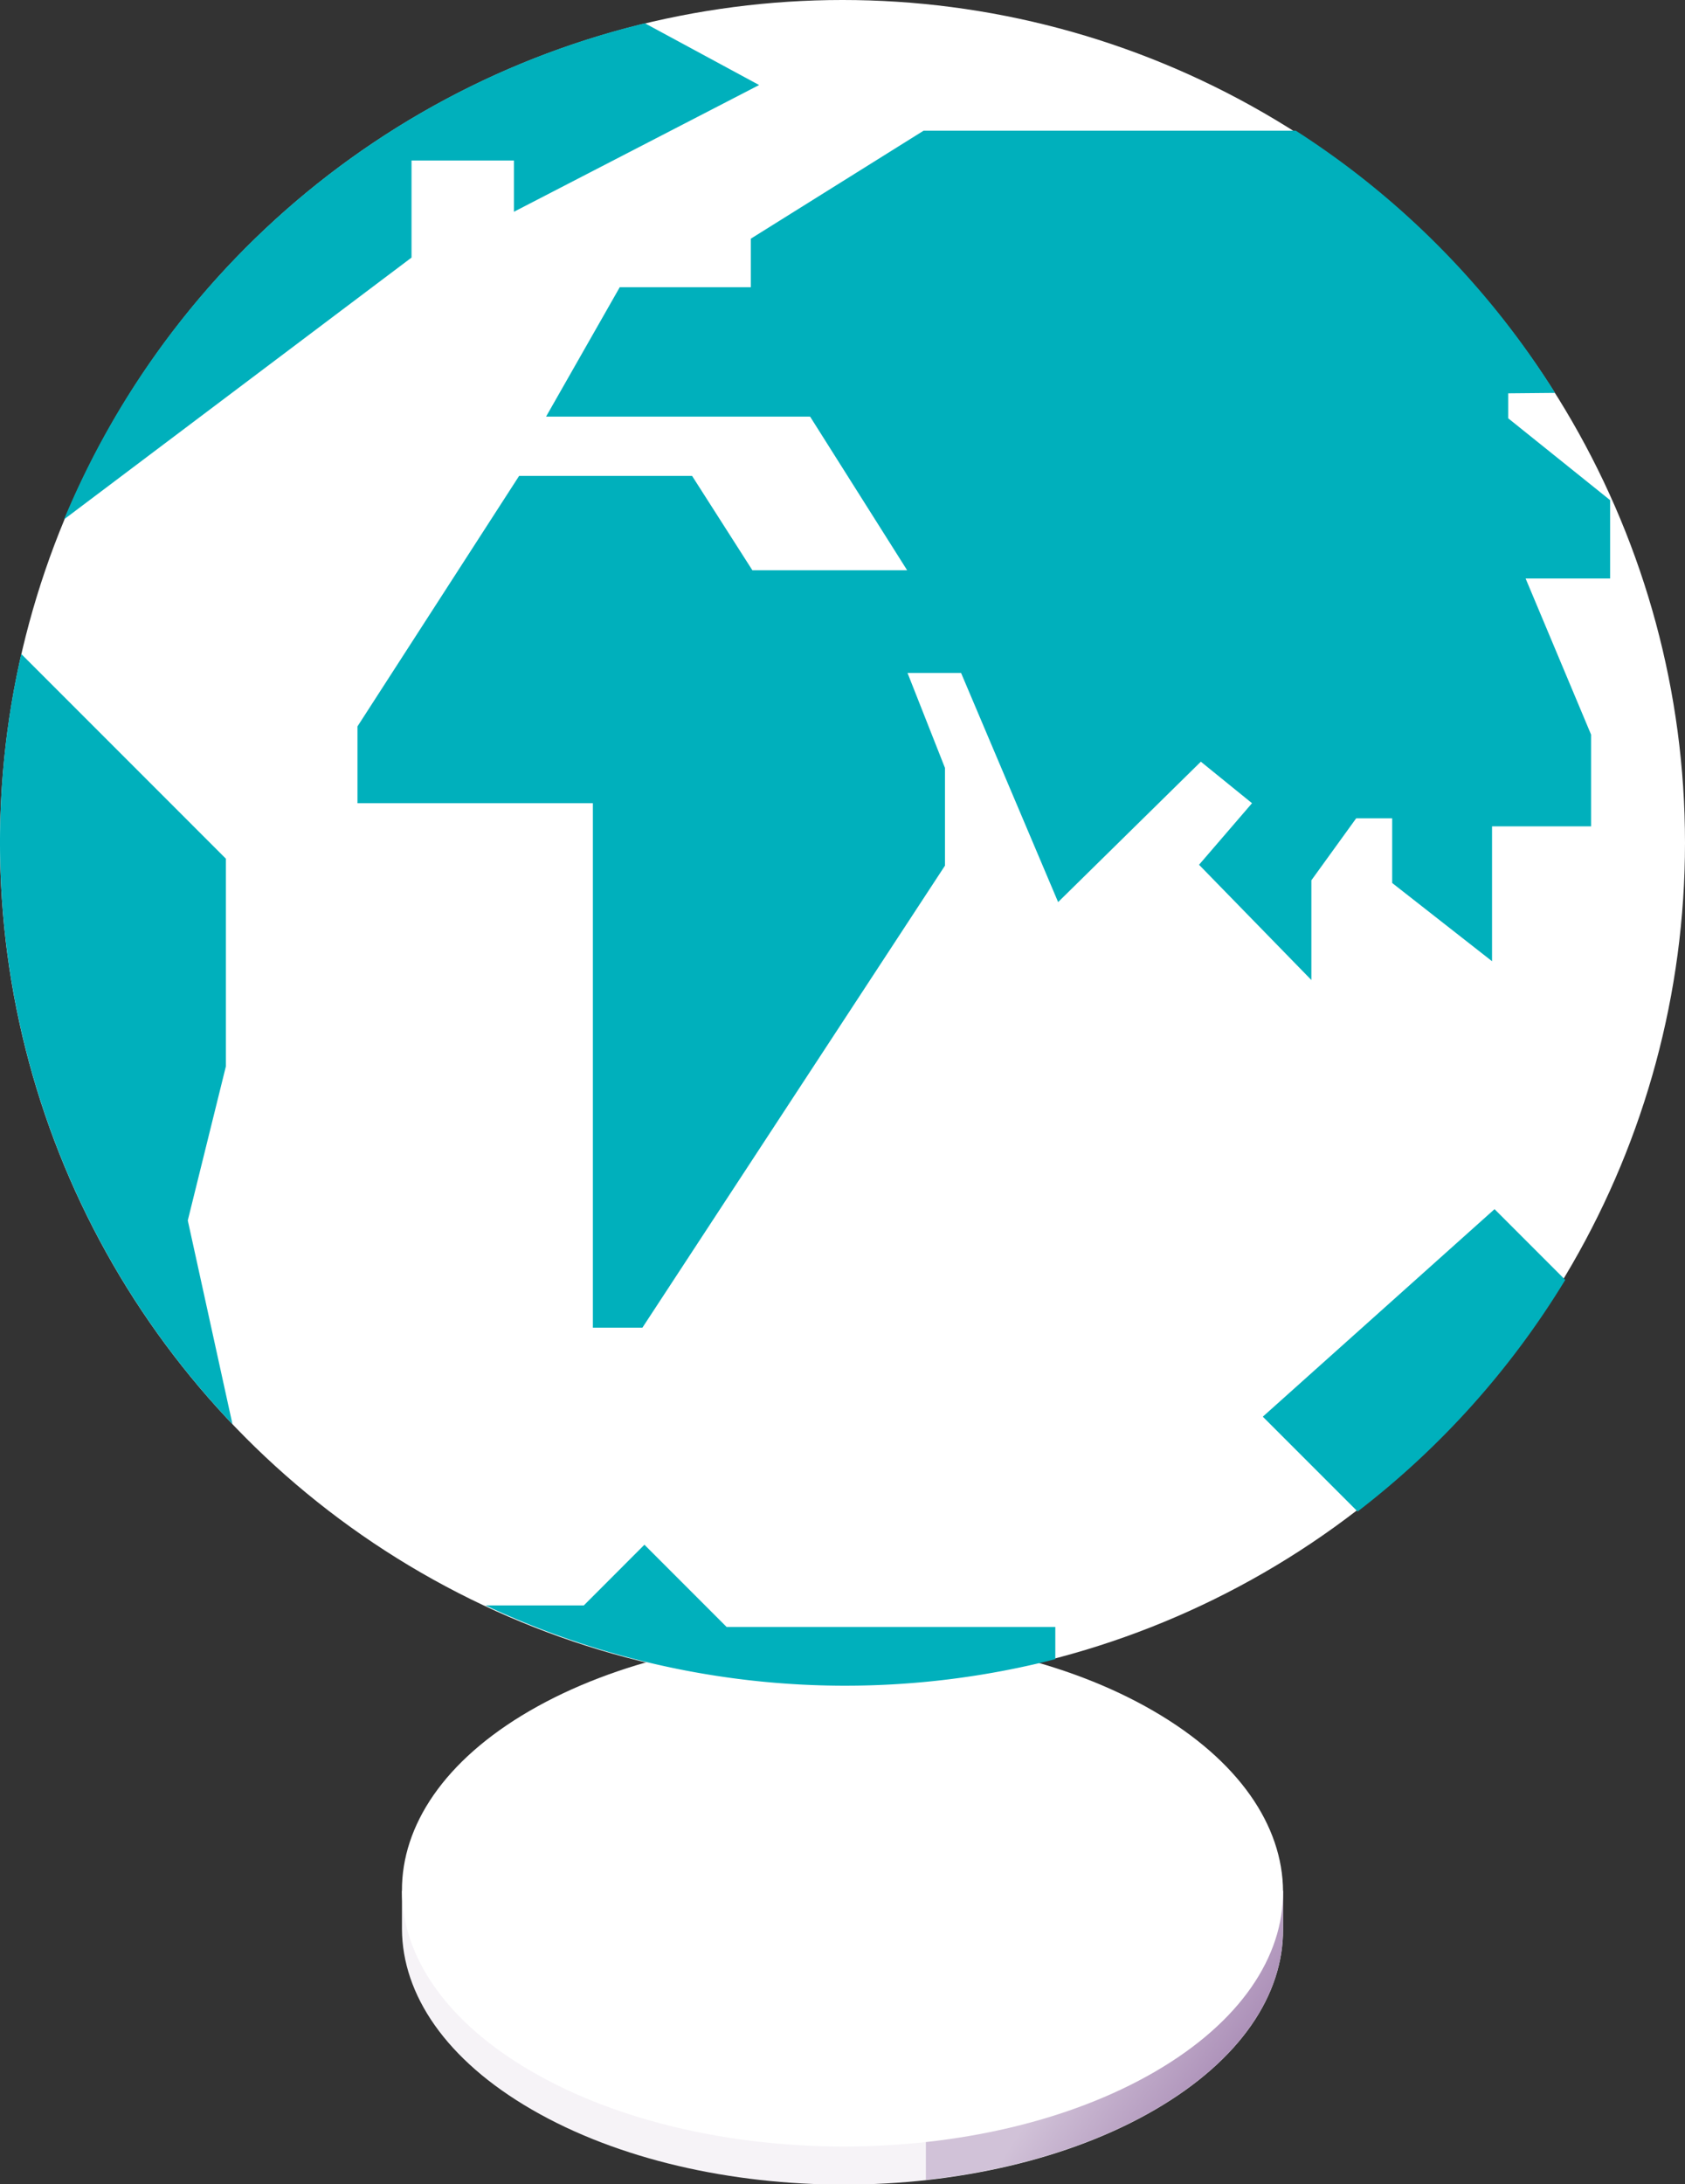 <svg xmlns="http://www.w3.org/2000/svg" xmlns:xlink="http://www.w3.org/1999/xlink" viewBox="0 0 270 349.86"><rect x="0" y="0" width="270" height="349.86" fill="#333333" stroke="none"/><defs><style>.cls-1{fill:#f6f3f7;}.cls-2{fill:url(#linear-gradient);}.cls-3{fill:#fff;}.cls-4{fill:#00b0bc;}</style><linearGradient id="linear-gradient" x1="174.68" y1="324.48" x2="222.29" y2="356.25" gradientUnits="userSpaceOnUse"><stop offset="0" stop-color="#d1c2d8"/><stop offset="0.94" stop-color="#77488a"/></linearGradient></defs><title>globalisation</title><g id="Layer_2" data-name="Layer 2"><g id="NatWest-longform_3-digitisation-desktop"><path class="cls-1" d="M64.41,309c.06,10.46,7,20.92,20.84,28.91,27.66,16,72.35,16,99.83,0,13.74-8,20.57-18.45,20.51-28.91v-6.12H64.41Z"/><path class="cls-2" d="M148.36,349.15c13.46-1.47,26.32-5.22,36.72-11.26,13.74-8,20.57-18.45,20.51-28.91v-6.12H148.36Z"/><path class="cls-3" d="M184.75,274c27.66,16,27.81,41.85.33,57.82s-72.17,16-99.83,0S57.44,289.91,84.92,274,157.1,258,184.75,274Z"/><circle class="cls-3" cx="135" cy="135" r="135"/><path class="cls-4" d="M250.81,205l-11.33-11.33-37.13,33.24,15.19,15.19A135.59,135.59,0,0,0,250.81,205Z"/><path class="cls-4" d="M103.26,247.42l-9.71,9.72H77.79a135.57,135.57,0,0,0,91.31,8.61v-5.16H116.43Z"/><path class="cls-4" d="M37.25,228.11l-7.16-32.63,6.11-24.7V137.54L3.41,104.75A135.19,135.19,0,0,0,37.25,228.11Z"/><path class="cls-4" d="M10.26,83.19,65.94,41.26V25.71H82.35v8.21l39.29-20.3-18.3-9.89A135.27,135.27,0,0,0,10.26,83.19Z"/><path class="cls-4" d="M258,80.11,241.67,67V63l7.51-.07a134.73,134.73,0,0,0-41.55-42H148L120.31,38.23V46h-21L87.5,66.73h42.31l15.55,24.61h-24.8L110.9,76.23H83.18l-25.9,40.12v12.3H95v84h7.94l48.48-74V123l-6-15.21H154l15.55,36.7L192.42,122l8.2,6.65-8.49,9.86,18,18.46V141l7.18-9.93h5.77v10.36l16,12.53V132.36h15.87v-14.7l-10.49-25H258Z"/></g></g></svg>